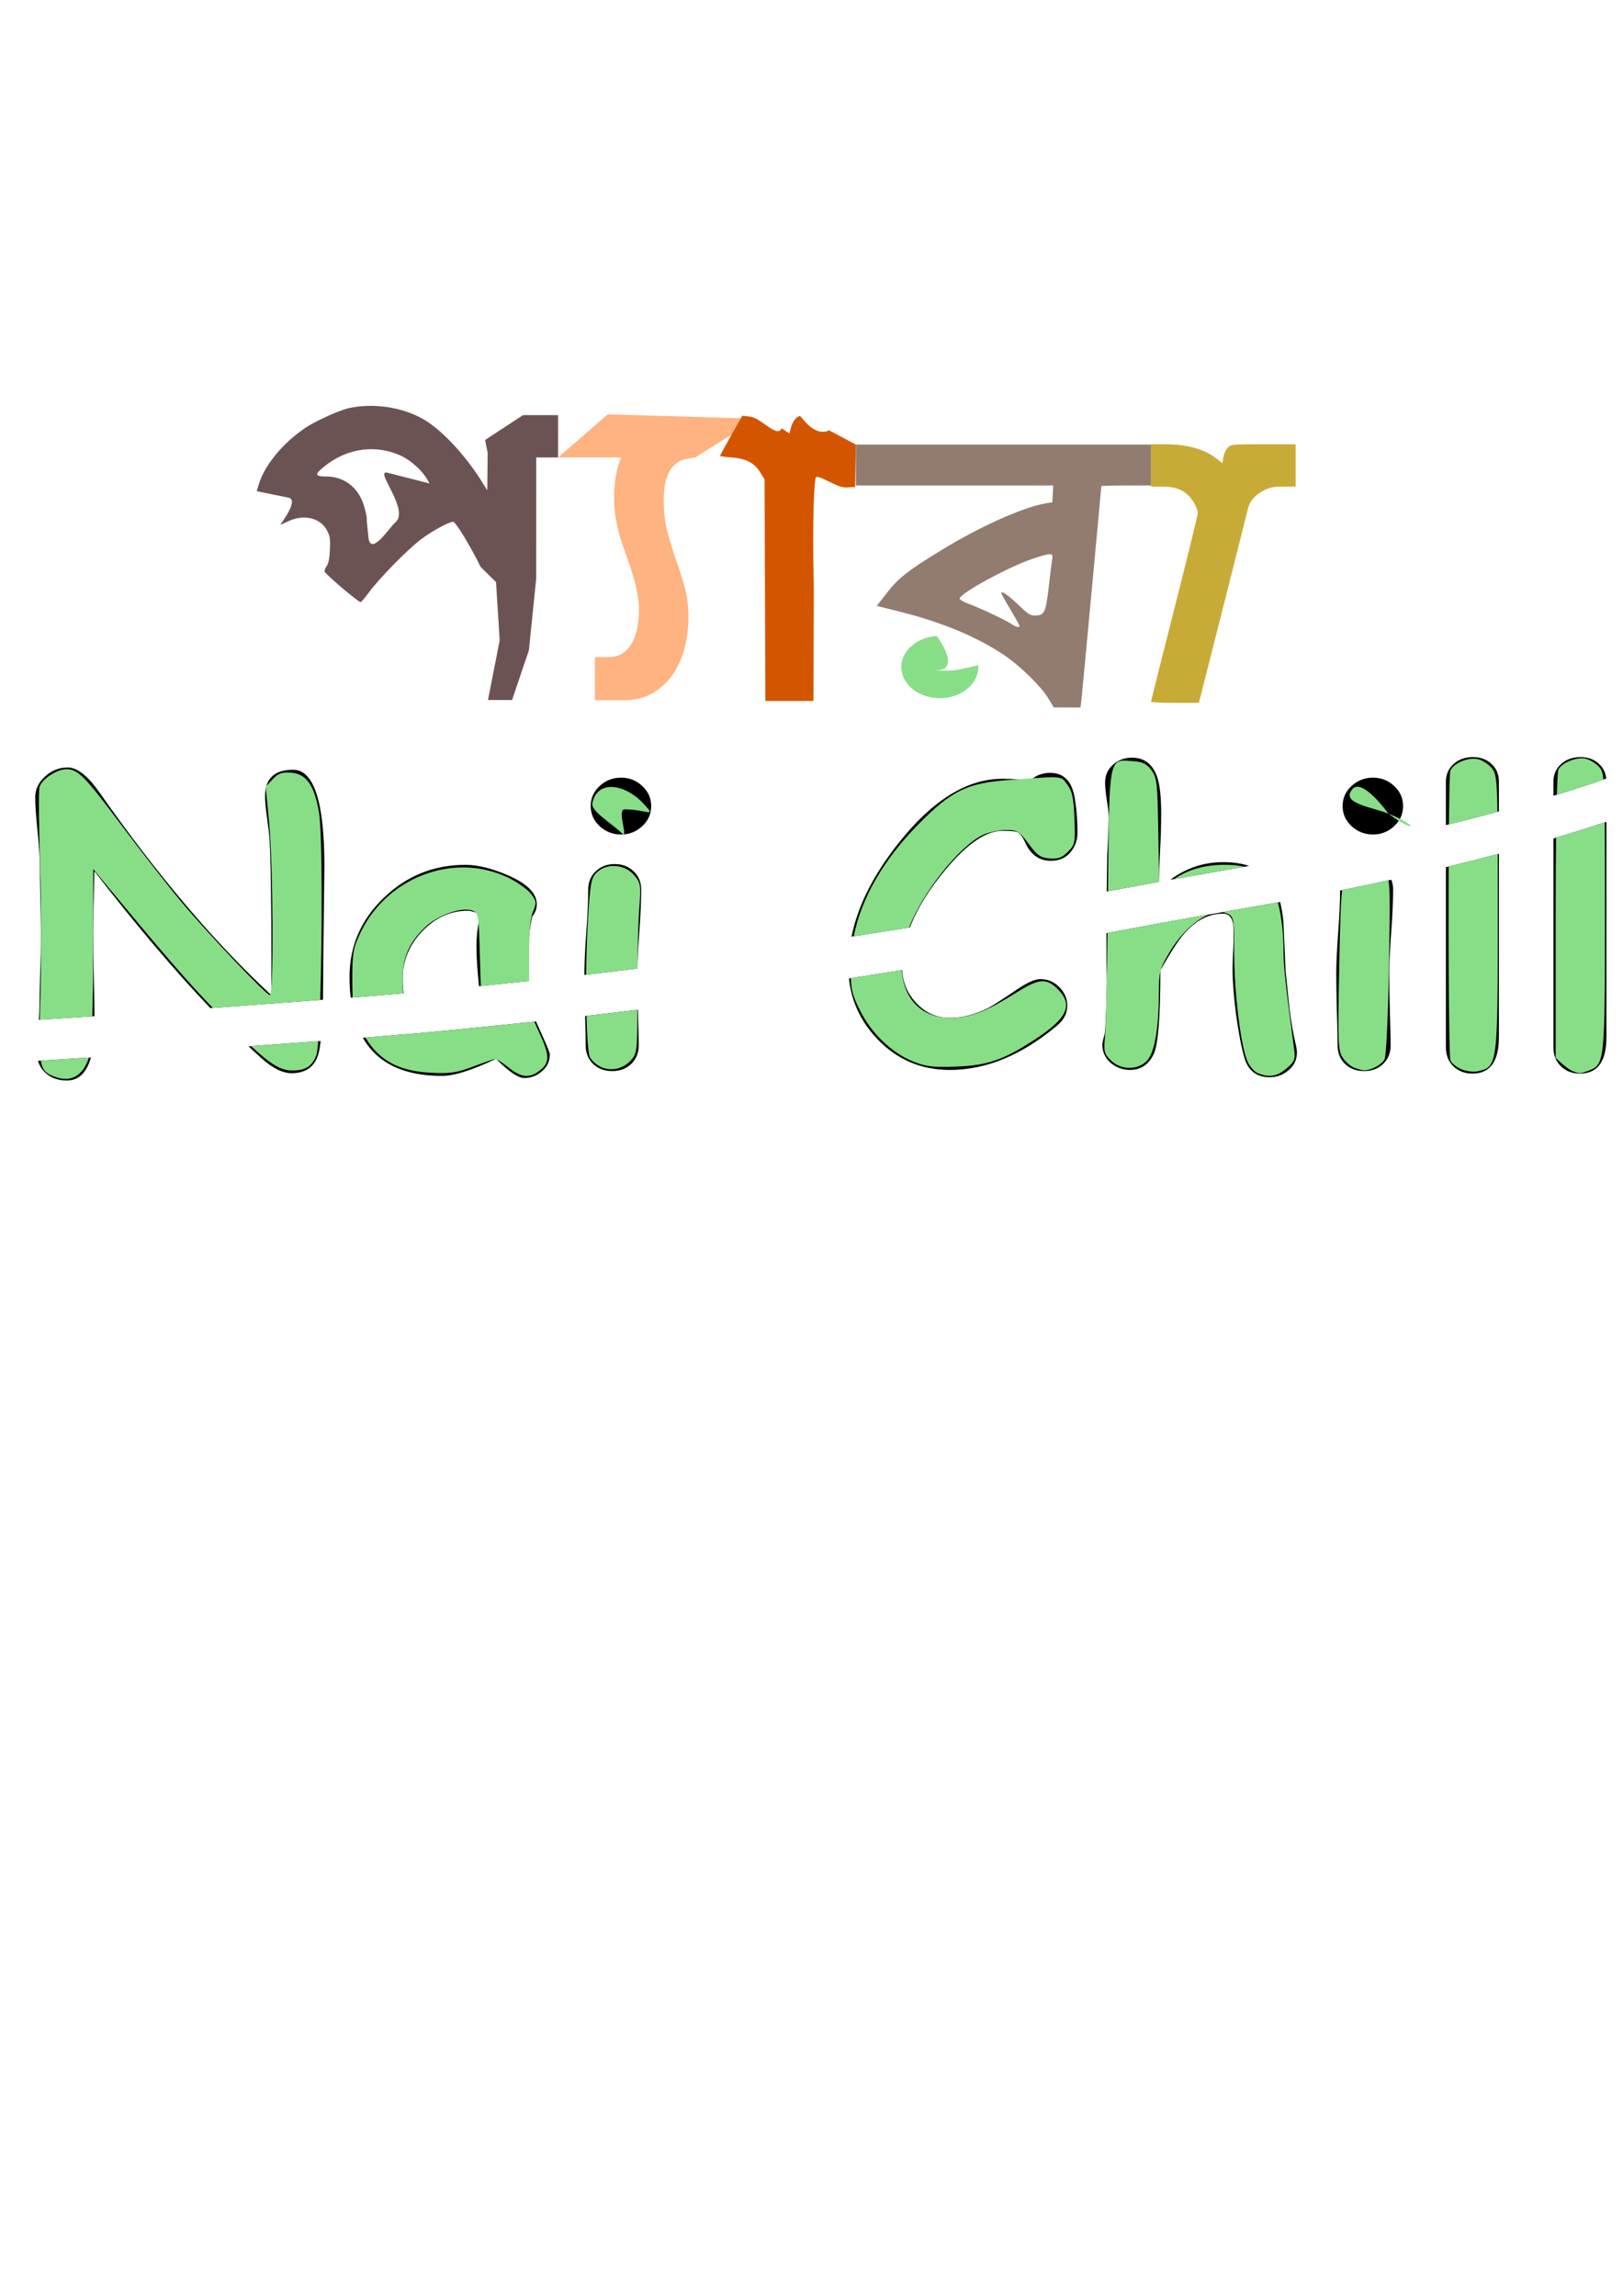 <?xml version="1.0" encoding="UTF-8" standalone="no"?>
<!-- Created with Inkscape (http://www.inkscape.org/) -->

<svg
   xmlns:dc="http://purl.org/dc/elements/1.1/"
   xmlns:cc="http://creativecommons.org/ns#"
   xmlns:rdf="http://www.w3.org/1999/02/22-rdf-syntax-ns#"
   xmlns:svg="http://www.w3.org/2000/svg"
   xmlns="http://www.w3.org/2000/svg"
   xmlns:sodipodi="http://sodipodi.sourceforge.net/DTD/sodipodi-0.dtd"
   xmlns:inkscape="http://www.inkscape.org/namespaces/inkscape"
   width="210mm"
   height="297mm"
   viewBox="0 0 210 297"
   version="1.1"
   id="svg8"
   sodipodi:docname="pera-nai-chill.svg"
   inkscape:version="0.92.4 (5da689c313, 2019-01-14)">
  <defs
     id="defs2">
    <inkscape:perspective
       sodipodi:type="inkscape:persp3d"
       inkscape:vp_x="0 : 148.5 : 1"
       inkscape:vp_y="0 : 1000 : 0"
       inkscape:vp_z="210 : 148.5 : 1"
       inkscape:persp3d-origin="105 : 99 : 1"
       id="perspective3732" />
  </defs>
  <sodipodi:namedview
     id="base"
     pagecolor="#ffffff"
     bordercolor="#666666"
     borderopacity="1.0"
     inkscape:pageopacity="0.0"
     inkscape:pageshadow="2"
     inkscape:zoom="0.5"
     inkscape:cx="44.372557"
     inkscape:cy="592.72857"
     inkscape:document-units="mm"
     inkscape:current-layer="layer1"
     showgrid="false"
     inkscape:window-width="1366"
     inkscape:window-height="705"
     inkscape:window-x="-8"
     inkscape:window-y="-8"
     inkscape:window-maximized="1" />
  <g
     inkscape:label="Layer 1"
     inkscape:groupmode="layer"
     id="layer1">
    <path
       inkscape:connector-curvature="0"
       id="path16"
       style="font-style:normal;font-variant:normal;font-weight:bold;font-stretch:normal;font-size:50.8px;line-height:1.25;font-family:'Kalpurush ANSI';-inkscape-font-specification:'Kalpurush ANSI Bold';letter-spacing:0px;word-spacing:0px;fill:#ffb380;fill-opacity:1;stroke:none;stroke-width:0.265"
       d="m 78.736,85.006 c 0.777,0 1.414,-0.182 1.91,-0.546 0.513,-0.38 0.918,-0.86 1.215,-1.439 0.298,-0.595 0.504,-1.24 0.62,-1.935 0.132,-0.711 0.198,-1.397 0.198,-2.059 0,-0.86 -0.083,-1.678 -0.248,-2.456 -0.149,-0.794 -0.347,-1.571 -0.595,-2.332 -0.232,-0.761 -0.488,-1.521 -0.769,-2.282 -0.281,-0.761 -0.546,-1.538 -0.794,-2.332 -0.232,-0.81 -0.43,-1.654 -0.595,-2.53 -0.149,-0.876 -0.223,-1.802 -0.223,-2.778 0,-0.893 0.074,-1.769 0.223,-2.629 0.149,-0.876 0.372,-1.712 0.67,-2.505 h -8.136 l 6.426,-5.581 19.305,0.567 -7.995,5.014 v 0 c 0,0 -1.587,0.182 -2.133,0.546 -0.529,0.347 -0.943,0.794 -1.24,1.339 -0.281,0.546 -0.471,1.149 -0.571,1.811 -0.083,0.661 -0.124,1.298 -0.124,1.91 0,1.505 0.165,2.869 0.496,4.093 0.331,1.207 0.695,2.39 1.091,3.547 0.413,1.141 0.785,2.307 1.116,3.497 0.331,1.191 0.496,2.514 0.496,3.969 0,1.273 -0.157,2.547 -0.471,3.82 -0.314,1.273 -0.81,2.423 -1.488,3.448 -0.678,1.009 -1.554,1.836 -2.629,2.48 -1.058,0.628 -2.34,0.943 -3.845,0.943 h -3.671 v -5.581 z"
       sodipodi:nodetypes="scccscccccsccccccscccsccsssccsccs" />
    <path
       style="fill:#6c5353;stroke-width:0.189"
       d="M 64.653,82.838 64.181,75.309 62.187,73.342 c -1.27,-2.617 -3.231,-5.842 -3.552,-5.842 -0.538,0 -2.737,1.199 -4.144,2.258 -1.736,1.308 -5.427,5.064 -6.742,6.86 -0.514,0.702 -1.004,1.276 -1.09,1.276 -0.314,0 -4.656,-3.694 -4.67,-3.974 -0.008,-0.159 0.13,-0.495 0.307,-0.748 0.224,-0.32 0.343,-0.95 0.391,-2.074 0.06,-1.401 0.011,-1.727 -0.369,-2.465 -0.854,-1.656 -3.042,-2.161 -5.084,-1.172 -0.473,0.229 -0.904,0.416 -0.958,0.416 -0.054,0 2.482,-3.201 1.067,-3.491 l -4.126,-0.845 0.242,-0.809 c 0.755,-2.525 3.025,-5.308 6.001,-7.355 1.185,-0.815 4.085,-2.152 5.538,-2.552 3.488,-0.784 7.266,-0.07 9.867,1.455 2.405,1.429 5.435,4.707 7.614,8.237 l 0.567,0.918 0.05,-4.866 -0.328,-1.654 4.91,-3.213 h 4.533 v 2.74 2.74 h -1.417 -1.417 V 74.87 L 68.433,84.131 66.259,90.556 H 63.141 Z M 51.119,67.62 c 2.019,-1.638 -2.836,-6.943 -0.964,-6.464 l 5.421,1.386 -0.328,-0.572 c -0.63,-1.099 -2.095,-2.414 -3.333,-2.993 -3.245,-1.518 -6.948,-1.025 -9.894,1.317 -1.35,1.074 -1.312,1.347 0.189,1.349 2.328,0.004 4.148,1.402 4.871,3.743 0.205,0.665 0.373,1.413 0.373,1.662 0,0.249 -0.036,0.087 0.215,2.437 0.28,2.622 2.762,-1.307 3.449,-1.864 z"
       id="path25"
       inkscape:connector-curvature="0"
       sodipodi:nodetypes="cccsscsccsscsscsscccccccccccccccccssccsscssss" />
    <path
       style="fill:#d45500;stroke-width:0.189"
       d="M 98.978,76.349 98.927,62.018 98.359,61.099 c -0.761,-1.23 -1.833,-1.78 -3.753,-1.925 -0.793,-0.06 -1.442,-0.15 -1.442,-0.199 0,-0.05 0.648,-1.239 1.44,-2.642 l 1.44,-2.552 1.031,0.121 c 1.413,0.166 3.497,2.823 4.067,1.508 l 0.999,0.671 0.189,-0.732 c 0.211,-0.819 0.762,-1.521 1.193,-1.521 0.156,0 1.808,2.782 3.754,1.843 l 3.469,1.843 -0.051,2.74 -0.051,2.74 -0.883,0.057 c -0.725,0.047 -1.16,-0.082 -2.433,-0.723 -1.148,-0.577 -1.606,-0.725 -1.763,-0.567 -0.153,0.153 -0.503,4.256 -0.264,14.566 l -0.052,14.354 h -3.11 -3.11 z"
       id="path3739"
       inkscape:connector-curvature="0"
       sodipodi:nodetypes="ccssscccsccsscccsscscccc" />
    <path
       style="fill:#917c6f;stroke-width:0.189"
       d="m 135.598,90.282 c -0.961,-1.57 -3.689,-4.217 -5.766,-5.596 -3.515,-2.333 -7.964,-4.185 -13.246,-5.515 l -3.137,-0.789 1.312,-1.693 c 1.468,-1.894 2.683,-2.847 6.984,-5.483 5.074,-3.109 10.622,-5.593 13.633,-6.104 l 0.787,-0.134 0.057,-1.082 0.057,-1.082 h -12.766 -12.766 v -2.646 -2.646 h 19.088 19.088 v 2.646 2.646 h -3.213 c -1.767,0 -3.213,0.041 -3.213,0.091 0,0.236 -2.469,26.773 -2.572,27.643 l -0.117,0.992 -1.726,-0.007 -1.726,-0.007 -0.756,-1.235 z m -3.685,-9.308 c 0,-0.089 -0.552,-1.082 -1.227,-2.206 -0.675,-1.124 -1.193,-2.079 -1.15,-2.121 0.173,-0.173 1.035,0.452 2.31,1.679 1.144,1.1 1.451,1.298 2.011,1.298 1.296,0 1.447,-0.309 1.849,-3.784 0.198,-1.713 0.402,-3.348 0.453,-3.633 0.124,-0.697 -0.249,-0.686 -2.531,0.075 -3.13,1.043 -9.462,4.497 -9.462,5.161 0,0.135 0.532,0.44 1.181,0.677 1.451,0.529 4.758,2.089 5.528,2.608 0.606,0.408 1.039,0.511 1.039,0.247 z"
       id="path3741"
       inkscape:connector-curvature="0" />
    <path
       style="fill:#c8ab37;stroke-width:0.189"
       d="m 148.933,90.766 c 0,-0.087 1.36,-5.509 3.022,-12.048 1.662,-6.539 3.023,-12.084 3.024,-12.322 0.002,-0.591 -0.607,-1.728 -1.257,-2.345 -0.831,-0.788 -1.777,-1.097 -3.366,-1.097 h -1.423 V 60.214 57.474 h 1.77 c 2.866,0 5.053,0.593 6.632,1.799 l 0.829,0.633 0.131,-0.774 c 0.072,-0.426 0.33,-0.973 0.573,-1.216 0.437,-0.437 0.493,-0.442 4.608,-0.442 h 4.166 v 2.74 2.74 h -1.573 c -1.341,0 -1.724,0.077 -2.598,0.52 -1.045,0.53 -1.796,1.397 -1.993,2.304 -0.096,0.44 -5.736,22.78 -6.17,24.438 l -0.186,0.709 h -3.095 c -1.702,0 -3.095,-0.071 -3.095,-0.158 z"
       id="path3743"
       inkscape:connector-curvature="0" />
    <path
       style="fill:#87de87;stroke-width:0.476"
       d="m 126.574,86.04 c 0.172,2.21 -1.895,4.118 -4.628,4.271 -2.733,0.153 -5.105,-1.506 -5.312,-3.714 -0.207,-2.208 1.831,-4.137 4.561,-4.318 0,0 3.707,4.828 -0.633,4.421 -0.512,-0.048 1.992,0.2 3.365,-0.054 1.372,-0.254 2.647,-0.605 2.647,-0.605 z"
       id="path3745"
       inkscape:connector-curvature="0"
       sodipodi:nodetypes="csscsscc" />
    <path
       id="text3750"
       transform="scale(0.265)"
       style="font-style:normal;font-variant:normal;font-weight:bold;font-stretch:normal;font-size:25.4px;line-height:5.25;font-family:'Comic Sans MS';-inkscape-font-specification:'Comic Sans MS Bold';text-align:center;letter-spacing:0px;word-spacing:0px;text-anchor:middle;fill:#000000;fill-opacity:1;stroke:none;stroke-width:1"
       d="m 719.203,369.596 c -3.687,0 -6.781,1.062 -9.281,3.188 -2.625,2.312 -3.938,5.281 -3.938,8.906 v 21.092 c 8.653,-2.118 17.28,-4.341 25.875,-6.676 v -14.416 c 0,-3.625 -1.188,-6.531 -3.562,-8.719 -2.375,-2.25 -5.406,-3.375 -9.094,-3.375 z m 52.5,0 c -3.687,0 -6.781,1.062 -9.281,3.188 -2.625,2.312 -3.938,5.281 -3.938,8.906 v 6.762 c 8.643,-2.635 17.238,-5.422 25.783,-8.354 -0.305,-2.892 -1.455,-5.271 -3.471,-7.127 -2.375,-2.25 -5.406,-3.375 -9.094,-3.375 z m -219,0.281 c -3.625,0 -6.719,1.156 -9.281,3.469 -2.562,2.25 -3.844,5.156 -3.844,8.719 10e-6,1.938 0.281,4.812 0.844,8.625 0.625,3.75 0.937,6.594 0.938,8.531 0,2.5 -0.188,7.438 -0.562,14.812 l -0.188,3.094 c -0.097,6.482 -0.168,12.398 -0.229,18.061 7.196,-1.335 14.389,-2.684 21.588,-4.008 1.295,-0.238 2.593,-0.468 3.889,-0.703 0.062,-4.755 0.237,-9.548 0.533,-14.381 0.375,-6.438 0.562,-12.781 0.562,-19.031 10e-6,-7.75 -0.594,-13.5 -1.781,-17.25 -2.125,-6.625 -6.281,-9.938 -12.469,-9.938 z M 33.047,374.658 c -4.125,0 -7.812,1.469 -11.062,4.406 -3.188,2.938 -4.781,6.281 -4.781,10.031 0,3.75 0.375,9.344 1.125,16.781 0.75,7.438 1.125,13.031 1.125,16.781 0,3.938 0.094,9.875 0.281,17.812 0.188,7.938 0.281,13.875 0.281,17.812 0,3.688 -0.125,9.219 -0.375,16.594 -0.25,7.375 -0.375,12.906 -0.375,16.594 0,1.557 -0.115,3.79 -0.285,6.342 9.053,-0.56 18.104,-1.138 27.154,-1.736 -0.04,-4.747 -0.138,-10.638 -0.338,-18.574 -0.188,-9.938 -0.281,-17.375 -0.281,-22.312 0,-3.688 0.188,-13.656 0.562,-29.906 20.255,26.197 39.115,48.464 56.596,66.844 3.195,-0.234 6.39,-0.461 9.584,-0.699 15.147,-1.128 30.297,-2.23 45.443,-3.375 0.064,-10.146 0.208,-25.439 0.502,-50.301 0.125,-9.188 0.188,-14.125 0.188,-14.812 0,-31.438 -5.094,-47.156 -15.281,-47.156 -9.125,0 -13.688,4.312 -13.688,12.938 0,2.5 0.312,5.938 0.938,10.312 0.687,4.938 1.094,8.312 1.219,10.125 0.625,10.75 0.938,31.531 0.938,62.344 0,7.5 -0.031,12.25 -0.094,14.25 -27.625,-25.562 -55.625,-58.594 -84,-99.094 -5.625,-8 -10.75,-12 -15.375,-12 z m 479.625,2.625 c -3.875,0 -7.188,1.344 -9.938,4.031 -1.688,-0.375 -3.656,-0.656 -5.906,-0.844 -2.187,-0.188 -4.656,-0.281 -7.406,-0.281 -16.25,0 -32.156,9.25 -47.719,27.75 -14.011,16.688 -22.654,33.121 -25.945,49.297 8.64,-1.371 18.396,-2.903 28.533,-4.494 3.513,-9.221 9.452,-18.81 17.85,-28.771 10.312,-12.25 19.406,-18.375 27.281,-18.375 4,0 6.469,0.219 7.406,0.656 1.25,0.562 2.5,2.25 3.75,5.062 2.688,5.938 6.844,8.906 12.469,8.906 4.5,0 7.938,-1.688 10.312,-5.062 1.812,-2.562 2.719,-5.406 2.719,-8.531 10e-6,-7 -0.531,-13.125 -1.594,-18.375 -1.5,-7.312 -5.438,-10.969 -11.812,-10.969 z m -209.438,2.344 c -4,0 -7.469,1.344 -10.406,4.031 -2.937,2.688 -4.406,5.969 -4.406,9.844 0,3.875 1.469,7.156 4.406,9.844 2.938,2.688 6.406,4.031 10.406,4.031 4,0 7.438,-1.344 10.312,-4.031 2.937,-2.688 4.406,-5.969 4.406,-9.844 0,-3.875 -1.469,-7.156 -4.406,-9.844 -2.875,-2.688 -6.313,-4.031 -10.312,-4.031 z m 367.125,0 c -4,0 -7.469,1.344 -10.406,4.031 -2.937,2.688 -4.406,5.969 -4.406,9.844 -10e-6,3.875 1.469,7.156 4.406,9.844 2.938,2.688 6.406,4.031 10.406,4.031 4,0 7.438,-1.344 10.312,-4.031 2.937,-2.688 4.406,-5.969 4.406,-9.844 0,-3.875 -1.469,-7.156 -4.406,-9.844 -2.875,-2.688 -6.313,-4.031 -10.312,-4.031 z m 114,21.559 c -8.577,2.857 -17.207,5.557 -25.875,8.133 V 511.346 c -10e-6,3.75 1.219,6.812 3.656,9.188 2.438,2.375 5.531,3.562 9.281,3.562 8.625,0 12.938,-5.938 12.938,-17.812 z m -52.5,15.631 c -8.597,2.286 -17.225,4.453 -25.875,6.533 v 87.996 c -10e-6,3.75 1.219,6.812 3.656,9.188 2.438,2.375 5.531,3.562 9.281,3.562 8.625,0 12.938,-5.938 12.938,-17.812 z m -134.625,4.061 c -5.938,0 -11.531,1.125 -16.781,3.375 -3.123,1.317 -6.132,3.061 -9.029,5.217 12.815,-2.292 25.648,-4.484 38.469,-6.742 -3.607,-1.228 -7.822,-1.85 -12.658,-1.85 z m -297.094,0.938 c -3.75,0 -6.844,1.188 -9.281,3.562 -2.438,2.312 -3.656,5.281 -3.656,8.906 0,5.562 -0.312,12.531 -0.938,20.906 -0.619,8.294 -0.93,15.199 -0.936,20.734 9.242,-1.06 17.816,-2.092 25.916,-3.119 0.094,-4.956 0.385,-10.794 0.895,-17.615 0.625,-8.375 0.938,-15.344 0.938,-20.906 0,-3.625 -1.219,-6.594 -3.656,-8.906 -2.438,-2.375 -5.531,-3.562 -9.281,-3.562 z m -72.844,0.375 c -15.5,0 -28.813,5.375 -39.938,16.125 -11.125,10.688 -16.688,23.562 -16.688,38.625 0,3.561 0.194,6.914 0.562,10.082 8.624,-0.675 17.244,-1.376 25.861,-2.121 -0.292,-2.211 -0.455,-4.599 -0.455,-7.211 0,-8.75 3.188,-16.438 9.562,-23.062 6.375,-6.688 13.813,-10.031 22.312,-10.031 0.688,0 1.5,0.156 2.438,0.469 1,0.25 2.125,0.688 3.375,1.312 -0.562,3.188 -1,6.094 -1.312,8.719 -0.25,2.562 -0.375,4.844 -0.375,6.844 0,4.856 0.414,11.373 1.227,19.48 8.604,-0.868 16.753,-1.703 24.275,-2.5 -0.123,-2.736 -0.189,-5.694 -0.189,-8.918 0,-5.062 0.156,-9.469 0.469,-13.219 0.375,-3.812 0.875,-6.969 1.5,-9.469 1.437,-1.688 2.156,-3.656 2.156,-5.906 0,-5.375 -4.719,-10.094 -14.156,-14.156 -7.812,-3.375 -14.688,-5.062 -20.625,-5.062 z m 452.035,7.273 c -8.327,1.824 -16.665,3.584 -25.01,5.279 -0.016,5.489 -0.323,12.289 -0.932,20.447 -0.625,8.375 -0.937,15.344 -0.938,20.906 0,3.562 0.094,9.281 0.281,17.156 0.25,7.875 0.375,13.594 0.375,17.156 -10e-6,3.625 1.219,6.625 3.656,9 2.438,2.312 5.531,3.469 9.281,3.469 3.75,0 6.844,-1.156 9.281,-3.469 2.438,-2.375 3.656,-5.375 3.656,-9 -10e-6,-3.562 -0.125,-9.281 -0.375,-17.156 -0.188,-7.875 -0.281,-13.594 -0.281,-17.156 0,-5.562 0.313,-12.531 0.938,-20.906 0.625,-8.375 0.938,-15.344 0.938,-20.906 0,-1.763 -0.294,-3.368 -0.871,-4.82 z m -54.301,10.869 c -19.819,3.583 -39.692,6.884 -59.5,10.527 -8.434,1.551 -16.863,3.131 -25.295,4.697 -0.025,10.036 0.034,18.189 0.186,24.289 -0.312,15.5 -0.688,23.938 -1.125,25.312 -0.688,2.125 -1.031,3.781 -1.031,4.969 10e-6,3.438 1.344,6.344 4.031,8.719 2.75,2.312 5.875,3.469 9.375,3.469 5.312,0 9.188,-2.562 11.625,-7.688 2.187,-4.625 3.281,-18.25 3.281,-40.875 5,-8.938 8.938,-15 11.812,-18.188 5.625,-6.375 11.906,-9.562 18.844,-9.562 2.687,0 4.312,1.719 4.875,5.156 0.125,0.75 0.188,3.438 0.188,8.062 0,1.562 -0.094,3.938 -0.281,7.125 -0.125,3.125 -0.188,5.469 -0.188,7.031 0,5.688 0.563,12.938 1.688,21.75 1.25,9.188 2.625,16.312 4.125,21.375 1.875,6.25 5.969,9.375 12.281,9.375 3.562,0 6.656,-1.156 9.281,-3.469 2.688,-2.25 4.031,-5.125 4.031,-8.625 0,-1 -0.156,-2.156 -0.469,-3.469 -1.25,-5.188 -2.312,-11.25 -3.188,-18.188 -0.25,-2.188 -0.875,-8.312 -1.875,-18.375 -0.375,-7.75 -0.719,-15.469 -1.031,-23.156 -0.309,-3.838 -0.864,-7.243 -1.641,-10.264 z m -184.506,33.24 c -9.214,1.452 -18.043,2.842 -25.998,4.105 1.131,11.039 5.652,20.795 13.582,29.262 9.687,10.25 21.562,15.375 35.625,15.375 17.812,0 35.312,-7.25 52.5,-21.75 3.25,-2.75 4.875,-5.969 4.875,-9.656 0,-3.312 -1.219,-6.25 -3.656,-8.812 -2.625,-2.75 -5.812,-4.125 -9.562,-4.125 -2.5,0 -6.188,1.625 -11.062,4.875 -7.25,4.938 -12,8 -14.25,9.188 -6.375,3.25 -12.656,4.875 -18.844,4.875 -6.375,0 -11.844,-2.438 -16.406,-7.312 -4.222,-4.511 -6.487,-9.853 -6.803,-16.023 z m -129.047,19.359 c -8.047,1.01 -16.596,2.029 -25.793,3.076 0.187,6.307 0.299,11.319 0.299,14.4 0,3.625 1.219,6.625 3.656,9 2.438,2.312 5.531,3.469 9.281,3.469 3.75,0 6.844,-1.156 9.281,-3.469 2.438,-2.375 3.656,-5.375 3.656,-9 0,-3.562 -0.125,-9.281 -0.375,-17.156 -0.003,-0.124 -0.003,-0.198 -0.006,-0.32 z m -49.773,5.717 c -10.686,1.136 -22.281,2.328 -35.23,3.615 -16.42,1.633 -32.861,3.038 -49.311,4.344 1.37,2.403 2.953,4.58 4.758,6.52 7.562,8.062 18.875,12.094 33.938,12.094 3.062,0 6.781,-0.719 11.156,-2.156 4.375,-1.375 9.438,-3.438 15.188,-6.188 6.25,6.25 10.813,9.375 13.688,9.375 3.312,0 6.219,-1.094 8.719,-3.281 2.562,-2.188 3.844,-4.938 3.844,-8.25 10e-6,-0.75 -1.219,-3.812 -3.656,-9.188 -1.343,-2.966 -2.373,-5.26 -3.092,-6.885 z m -105.123,9.539 c -11.732,0.883 -23.465,1.752 -35.197,2.619 2.073,1.953 4.133,3.867 6.162,5.695 5.5,4.938 10.438,7.406 14.812,7.406 7.875,0 12.438,-4.031 13.688,-12.094 0.204,-1.296 0.37,-2.465 0.535,-3.627 z m -112.197,8.047 c -8.612,0.565 -17.226,1.112 -25.84,1.643 0.567,2.003 1.619,3.796 3.158,5.375 2.75,2.812 6.406,4.219 10.969,4.219 5.732,0 9.632,-3.756 11.713,-11.236 z" />
    <path
       id="path3752"
       transform="scale(0.265)"
       style="fill:#87de87;stroke-width:1.414"
       d="m 32.35,375.51 c -4.673,0.008 -12.196,5.058 -13.092,8.789 -0.426,1.774 -0.285,19.137 0.314,38.582 0.6,19.445 0.656,48.719 0.125,65.053 -0.12,3.689 -0.214,6.897 -0.287,9.852 8.559,-0.53 17.117,-1.077 25.674,-1.641 0.225,-7.949 0.365,-17.9 0.385,-29.424 l 0.07,-42.426 5.24,6.32 c 28.55,34.437 40.166,47.945 53.119,61.422 2.786,-0.205 5.573,-0.402 8.359,-0.609 14.696,-1.094 29.394,-2.166 44.09,-3.273 1.017,-32.166 1.023,-82.375 -0.621,-91.766 -2.295,-13.104 -6.199,-18.639 -13.531,-19.184 -4.555,-0.338 -6.317,0.285 -9.053,3.197 l -3.396,3.615 1.682,18.018 c 1.957,20.981 2.261,83.777 0.406,83.777 -1.775,0 -29.412,-29.058 -42.979,-45.188 C 82.61,433.199 69.398,416.305 59.496,403.082 41.244,378.708 38.086,375.501 32.35,375.51 Z M 155.379,508.277 c -10.911,0.819 -21.821,1.63 -32.732,2.436 10.13,9.451 14.736,11.859 20.086,11.865 6.436,0.007 9.535,-1.949 11.717,-7.391 0.338,-0.843 0.648,-3.318 0.93,-6.91 z m -111.98,8.021 c -7.827,0.512 -15.655,1.008 -23.484,1.492 0.863,4.868 2.703,6.223 6.135,7.605 8.271,3.332 14.34,0.119 17.35,-9.098 z" />
    <path
       id="path3754"
       transform="scale(0.265)"
       style="fill:#87de87;stroke-width:1.414"
       d="m 225.527,423.469 c -20.328,0.224 -40.338,12.242 -49.721,32.266 -3.406,7.268 -3.818,9.777 -3.781,23.008 0.009,3.323 0.051,5.97 0.156,8.205 8.244,-0.647 16.485,-1.318 24.723,-2.029 -0.212,-1.929 -0.331,-3.982 -0.338,-6.156 -0.036,-11.257 2.925,-18.281 11.014,-26.137 5.963,-5.792 17.91,-10.019 22.998,-8.137 3.066,1.134 3.195,1.919 3.746,23.018 0.132,5.049 0.282,9.652 0.428,13.824 8.351,-0.844 16.284,-1.657 23.611,-2.434 -0.018,-2.114 -0.026,-4.499 -0.035,-7.227 -0.054,-15.741 0.481,-23.24 1.9,-26.605 1.789,-4.242 1.715,-5.047 -0.771,-8.486 -1.511,-2.089 -6.252,-5.567 -10.537,-7.729 -7.435,-3.751 -15.438,-5.469 -23.393,-5.381 z m 35.354,75.266 c -10.469,1.111 -21.776,2.273 -34.406,3.529 -2.738,0.272 -5.478,0.527 -8.217,0.787 -0.537,0.064 -1.071,0.117 -1.602,0.152 -12.734,1.201 -25.478,2.286 -38.229,3.303 6.827,11.322 16.322,16.347 31.74,17.17 9.669,0.516 12.725,0.068 21.027,-3.074 5.343,-2.022 10.189,-3.676 10.768,-3.676 0.578,0 3.452,1.909 6.389,4.242 6.28,4.991 10.256,5.331 15.365,1.312 4.864,-3.826 4.717,-7.414 -0.793,-19.211 -0.821,-1.758 -1.492,-3.206 -2.043,-4.535 z" />
    <path
       id="path3756"
       transform="scale(0.265)"
       style="fill:#87de87;stroke-width:1.414"
       d="m 299.182,422.752 c -2.955,0.099 -5.827,1.167 -7.904,3.244 -2.746,2.746 -3.182,5.354 -4.369,26.131 -0.412,7.211 -0.625,15.502 -0.697,23.697 8.906,-1.024 17.188,-2.024 25.033,-3.02 0.124,-11.675 0.434,-22.965 0.824,-28.277 0.944,-12.855 0.856,-13.449 -2.582,-17.445 -2.566,-2.984 -6.505,-4.457 -10.305,-4.33 z m 12.023,70.215 c -7.765,0.974 -16.008,1.957 -24.838,2.965 0.269,10.121 0.808,18.041 1.598,19.977 0.565,1.385 2.701,3.452 4.748,4.596 4.954,2.768 11.454,1.524 15.389,-2.947 2.776,-3.155 3.129,-4.488 3.104,-24.59 z" />
    <path
       id="path3758"
       transform="scale(0.265)"
       style="fill:#87de87;stroke-width:1.414"
       d="m 298.414,384.178 c -4.431,-0.003 -8.076,2.374 -9.203,8.008 -0.766,3.829 10.002,10.17 14.264,14.432 3.891,3.891 -2.563,-11.5 1.5,-11.5 10.919,0 16.111,4.597 9.002,-3.033 -4.511,-4.842 -10.541,-7.903 -15.562,-7.906 z" />
    <path
       id="path3760"
       transform="scale(0.265)"
       style="fill:#87de87;stroke-width:1.414"
       d="m 514.385,379.445 c -3.654,-0.056 -10.041,0.471 -22.08,1.354 -20.128,1.476 -27.747,5.221 -43.842,21.549 -17.166,17.415 -27.889,36.056 -31.602,54.713 8.185,-1.298 17.5,-2.76 27.016,-4.254 6.618,-17.084 24.362,-39.672 36.018,-45.203 2.782,-1.32 7.827,-2.4 11.211,-2.4 5.701,10e-6 6.518,0.492 11.115,6.717 4.167,5.643 5.804,6.789 10.23,7.156 4.146,0.344 6.057,-0.35 8.963,-3.256 3.519,-3.519 3.669,-4.286 3.201,-16.246 -0.395,-10.091 -1.08,-13.337 -3.49,-16.545 -1.862,-2.478 -2.042,-3.512 -6.74,-3.584 z m -74.051,94.158 c -8.777,1.383 -17.263,2.716 -24.891,3.928 0.216,6.354 1.167,9.026 4.451,15.697 5.517,11.207 15.603,20.865 26.168,25.059 6.06,2.405 9.711,2.828 20.785,2.406 15.394,-0.586 23.182,-3.273 38.502,-13.281 15.883,-10.376 18.807,-16.836 11.105,-24.537 -5.508,-5.508 -9.182,-5.218 -20.006,1.576 -13.93,8.744 -21.09,11.722 -29.766,12.383 -15.593,1.187 -25.396,-8.278 -26.35,-23.23 z" />
    <path
       id="path3762"
       transform="scale(0.265)"
       style="fill:#87de87;stroke-width:1.414"
       d="m 549.041,371.312 c -7.712,-0.086 -7.498,5.499 -8.029,63.758 6.986,-1.296 13.969,-2.606 20.957,-3.891 1.323,-0.243 2.649,-0.478 3.973,-0.719 l -0.367,-23.039 c -0.403,-25.327 -0.67,-27.789 -3.408,-31.465 -2.356,-3.163 -4.274,-4.075 -9.268,-4.408 -1.468,-0.098 -2.745,-0.224 -3.857,-0.236 z m 49.176,50.861 c -9.987,0 -18.049,2.253 -24.83,6.943 11.397,-2.029 22.807,-3.986 34.209,-5.986 -2.733,-0.645 -5.83,-0.957 -9.379,-0.957 z m 25.742,18.352 c -9.042,1.63 -18.092,3.208 -27.145,4.783 1.059,0.122 2.054,0.416 2.963,0.902 2.606,1.395 2.836,2.953 2.836,19.318 0,18.875 3.143,44.615 6.4,52.412 1.077,2.577 3.418,5.272 5.203,5.988 5.556,2.23 9.228,1.619 13.898,-2.311 4.051,-3.409 4.427,-4.372 3.738,-9.545 -4.221,-31.683 -5.199,-40.859 -5.199,-48.719 0,-8.164 -1.039,-16.488 -2.695,-22.83 z m -33.863,5.955 c -8.193,1.431 -16.385,2.874 -24.564,4.379 -8.254,1.518 -16.504,3.063 -24.756,4.596 -0.331,25.031 -0.801,45.877 -1.174,49.76 -0.778,8.096 -0.56,9.08 2.734,12.375 4.851,4.851 13.236,4.953 17.686,0.217 3.699,-3.938 5.75,-15.54 5.793,-32.783 0.026,-10.472 0.433,-12.078 5,-19.799 5.473,-9.251 12.784,-16.075 19.281,-18.744 z" />
    <path
       id="path3764"
       transform="scale(0.265)"
       style="fill:#87de87;stroke-width:1.414"
       d="m 677.912,429.775 c -7.521,1.64 -15.052,3.225 -22.588,4.76 -0.688,5.663 -1.029,16.258 -1.445,37.732 -0.705,36.409 -0.548,40.617 1.637,43.951 1.329,2.028 3.811,4.249 5.516,4.936 1.705,0.687 3.854,1.289 4.775,1.338 3.322,0.178 8.788,-2.658 10.197,-5.291 0.833,-1.556 1.747,-20.651 2.172,-45.357 0.489,-28.413 0.599,-37.981 -0.264,-42.068 z" />
    <path
       id="path3766"
       transform="scale(0.265)"
       style="fill:#87de87;stroke-width:1.414"
       d="m 662.582,384.08 c -0.816,0.047 -1.55,0.373 -2.166,1.062 -6.278,7.027 9.433,8.812 17.512,12.072 0,0 -9.637,-13.462 -15.346,-13.135 z m 15.346,13.135 c 13.139,9.783 15.52,6.263 0,0 z" />
    <path
       id="path3768"
       transform="scale(0.265)"
       style="fill:#87de87;stroke-width:1.414"
       d="m 719.633,370.375 c -4.546,-0.043 -10.276,2.736 -11.49,5.9 -0.314,0.819 -0.536,11.429 -0.678,26.139 7.916,-1.949 15.809,-3.983 23.676,-6.113 -0.261,-17.211 -0.934,-18.985 -2.68,-21.205 -1.565,-1.99 -4.702,-4.024 -6.969,-4.521 -0.584,-0.128 -1.21,-0.193 -1.859,-0.199 z m 11.645,46.6 c -7.959,2.111 -15.944,4.12 -23.949,6.055 -0.159,40.464 0.13,92.754 0.855,94.645 0.505,1.317 2.891,3.239 5.303,4.27 2.412,1.031 5.975,1.508 7.92,1.061 9.912,-2.279 9.9,-2.181 9.9,-77.967 0,-11.374 -0.01,-20.227 -0.029,-28.062 z" />
    <path
       id="path3770"
       transform="scale(0.265)"
       style="fill:#87de87;stroke-width:1.414"
       d="m 772.637,370.184 c -4.297,-0.137 -10.066,2.395 -11.686,5.422 -0.305,0.571 -0.574,4.932 -0.789,12.324 7.613,-2.339 15.189,-4.79 22.727,-7.359 -0.423,-4.128 -1.085,-5.081 -2.125,-6.197 -1.577,-1.693 -4.452,-3.475 -6.391,-3.961 -0.537,-0.135 -1.122,-0.209 -1.736,-0.229 z m 10.893,31.273 c -7.875,2.614 -15.794,5.098 -23.746,7.475 -0.123,10.807 -0.193,23.716 -0.193,38.357 v 69.145 l 3.182,2.895 c 1.75,1.592 4.138,3.243 5.305,3.67 3.147,1.15 3.73,1.122 7.617,-0.355 7.853,-2.986 7.938,-3.816 7.938,-77.506 0,-20.04 -0.014,-33.652 -0.102,-43.68 z" />
  </g>
</svg>
